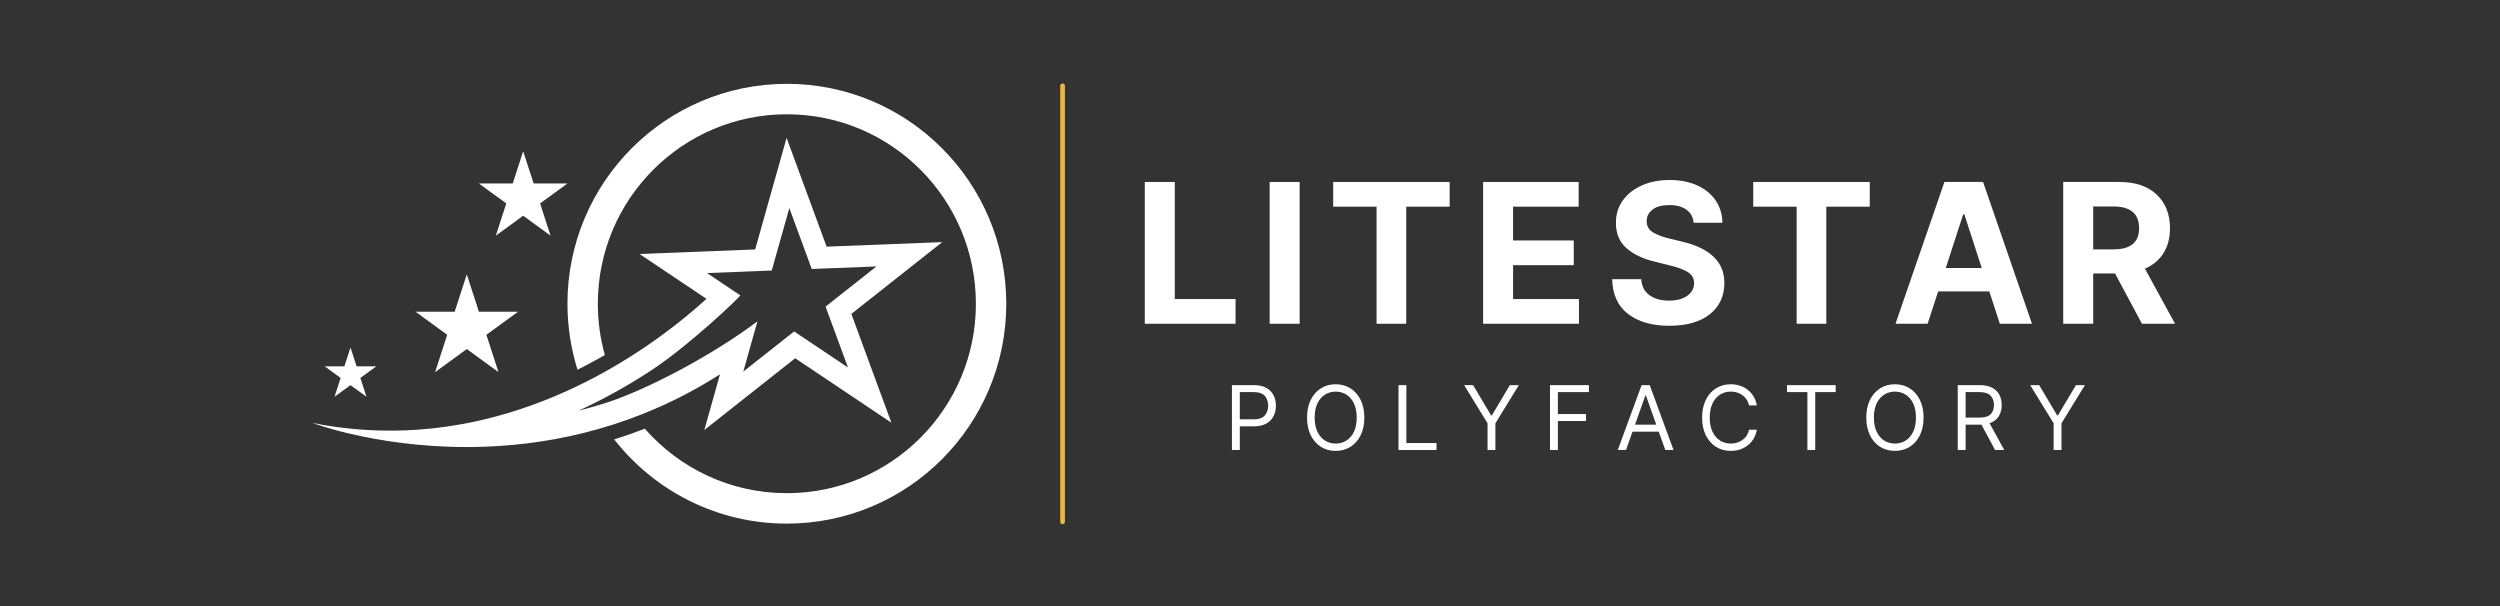 <svg xmlns="http://www.w3.org/2000/svg" xmlns:xlink="http://www.w3.org/1999/xlink" width="1600" zoomAndPan="magnify" viewBox="0 0 1200 291" height="388" preserveAspectRatio="xMidYMid meet" version="1.0"><rect x="0" y="0" width="1200" height="291" fill="#333333" stroke="none"/><defs><g/><clipPath id="7abfdb0a9c"><path d="M 150.043 66 L 453 66 L 453 215 L 150.043 215 Z M 150.043 66 " clip-rule="nonzero"/></clipPath><clipPath id="95502c2329"><path d="M 272 40.051 L 483.012 40.051 L 483.012 251.531 L 272 251.531 Z M 272 40.051 " clip-rule="nonzero"/></clipPath></defs><g clip-path="url(#7abfdb0a9c)"><path fill="#ffffff" d="M 277.695 197.121 C 291.145 190.969 302.832 184.188 312.398 177.906 C 330.699 165.902 354.094 143.578 355.375 141.793 L 346.805 136.051 L 339.379 131.078 L 362.883 130.156 L 370.434 129.859 L 372.488 122.57 L 378.879 99.883 L 387.016 122 L 389.629 129.109 L 397.184 128.812 L 420.688 127.891 L 402.211 142.484 L 396.273 147.168 L 398.891 154.277 L 407.027 176.395 L 387.469 163.297 L 381.191 159.086 L 375.254 163.773 L 356.777 178.363 L 359.949 167.09 L 363.164 155.68 L 363.562 154.262 C 341.074 171.133 309.609 187.391 290.797 193.402 C 286.484 194.781 282.113 196.02 277.695 197.121 Z M 233.461 214.395 C 266.801 213.09 306.516 204.598 345.602 179.668 L 338.07 206.41 L 381.691 171.961 L 427.859 202.891 L 408.648 150.672 L 452.27 116.219 L 396.777 118.395 L 377.562 66.172 L 362.477 119.738 L 306.98 121.914 L 339.109 143.438 C 317.965 162.707 264.922 203.812 194.652 206.57 C 180.449 207.125 165.531 206.113 150.043 203.035 C 150.043 203.035 185.016 216.297 233.461 214.395 " fill-opacity="1" fill-rule="nonzero"/></g><g clip-path="url(#95502c2329)"><path fill="#ffffff" d="M 377.695 40.242 C 319.531 40.242 272.379 87.5 272.379 145.789 C 272.379 156.828 274.074 167.469 277.211 177.473 C 281.789 175.184 286.164 172.816 290.332 170.414 C 288.137 162.582 286.961 154.324 286.961 145.789 C 286.961 95.57 327.582 54.855 377.695 54.855 C 427.809 54.855 468.43 95.57 468.43 145.789 C 468.43 196.012 427.809 236.723 377.695 236.723 C 350.52 236.723 326.137 224.746 309.508 205.773 C 304.672 207.66 299.777 209.379 294.82 210.926 C 314.102 235.531 344.055 251.336 377.695 251.336 C 435.859 251.336 483.012 204.082 483.012 145.789 C 483.012 87.5 435.859 40.242 377.695 40.242 " fill-opacity="1" fill-rule="nonzero"/></g><path fill="#ffffff" d="M 224.062 131.691 L 229.875 149.621 L 248.684 149.621 L 233.465 160.699 L 239.277 178.629 L 224.062 167.547 L 208.844 178.629 L 214.656 160.699 L 199.441 149.621 L 218.25 149.621 L 224.062 131.691 " fill-opacity="1" fill-rule="nonzero"/><path fill="#ffffff" d="M 251.125 72.602 L 256.145 88.078 L 272.379 88.078 L 259.246 97.641 L 264.262 113.117 L 251.125 103.555 L 237.992 113.117 L 243.008 97.641 L 229.875 88.078 L 246.109 88.078 L 251.125 72.602 " fill-opacity="1" fill-rule="nonzero"/><path fill="#ffffff" d="M 168.23 166.805 L 171.16 175.836 L 180.633 175.836 L 172.973 181.418 L 175.898 190.445 L 168.23 184.867 L 160.57 190.445 L 163.496 181.418 L 155.832 175.836 L 165.305 175.836 L 168.23 166.805 " fill-opacity="1" fill-rule="nonzero"/><g fill="#ffffff" fill-opacity="1"><g transform="translate(543.58, 155.403)"><g><path d="M 5.922 0 L 5.922 -68.062 L 20.312 -68.062 L 20.312 -11.859 L 49.484 -11.859 L 49.484 0 Z M 5.922 0 "/></g></g></g><g fill="#ffffff" fill-opacity="1"><g transform="translate(603.515, 155.403)"><g><path d="M 20.312 -68.062 L 20.312 0 L 5.922 0 L 5.922 -68.062 Z M 20.312 -68.062 "/></g></g></g><g fill="#ffffff" fill-opacity="1"><g transform="translate(636.599, 155.403)"><g><path d="M 3.328 -56.203 L 3.328 -68.062 L 59.234 -68.062 L 59.234 -56.203 L 38.391 -56.203 L 38.391 0 L 24.156 0 L 24.156 -56.203 Z M 3.328 -56.203 "/></g></g></g><g fill="#ffffff" fill-opacity="1"><g transform="translate(705.972, 155.403)"><g><path d="M 5.922 0 L 5.922 -68.062 L 51.781 -68.062 L 51.781 -56.203 L 20.312 -56.203 L 20.312 -39.984 L 49.422 -39.984 L 49.422 -28.125 L 20.312 -28.125 L 20.312 -11.859 L 51.922 -11.859 L 51.922 0 Z M 5.922 0 "/></g></g></g><g fill="#ffffff" fill-opacity="1"><g transform="translate(770.127, 155.403)"><g><path d="M 42.844 -48.484 C 42.57 -51.172 41.422 -53.254 39.391 -54.734 C 37.367 -56.223 34.641 -56.969 31.203 -56.969 C 27.68 -56.969 24.977 -56.242 23.094 -54.797 C 21.219 -53.359 20.281 -51.547 20.281 -49.359 C 20.227 -46.922 21.27 -45.07 23.406 -43.812 C 25.551 -42.562 28.098 -41.598 31.047 -40.922 L 37.156 -39.453 C 41.102 -38.566 44.609 -37.281 47.672 -35.594 C 50.742 -33.914 53.16 -31.75 54.922 -29.094 C 56.68 -26.445 57.562 -23.227 57.562 -19.438 C 57.539 -13.219 55.207 -8.258 50.562 -4.562 C 45.926 -0.875 39.453 0.969 31.141 0.969 C 22.879 0.969 16.285 -0.914 11.359 -4.688 C 6.441 -8.457 3.895 -14.02 3.719 -21.375 L 17.656 -21.375 C 17.895 -17.957 19.238 -15.391 21.688 -13.672 C 24.133 -11.953 27.227 -11.094 30.969 -11.094 C 34.625 -11.094 37.547 -11.867 39.734 -13.422 C 41.922 -14.973 43.023 -16.992 43.047 -19.484 C 43.023 -21.785 42.016 -23.555 40.016 -24.797 C 38.023 -26.035 35.176 -27.098 31.469 -27.984 L 24.062 -29.844 C 18.32 -31.219 13.789 -33.398 10.469 -36.391 C 7.145 -39.379 5.492 -43.379 5.516 -48.391 C 5.492 -52.516 6.598 -56.117 8.828 -59.203 C 11.055 -62.297 14.117 -64.703 18.016 -66.422 C 21.91 -68.141 26.344 -69 31.312 -69 C 36.363 -69 40.773 -68.133 44.547 -66.406 C 48.328 -64.676 51.27 -62.27 53.375 -59.188 C 55.477 -56.113 56.566 -52.547 56.641 -48.484 Z M 42.844 -48.484 "/></g></g></g><g fill="#ffffff" fill-opacity="1"><g transform="translate(838.236, 155.403)"><g><path d="M 3.328 -56.203 L 3.328 -68.062 L 59.234 -68.062 L 59.234 -56.203 L 38.391 -56.203 L 38.391 0 L 24.156 0 L 24.156 -56.203 Z M 3.328 -56.203 "/></g></g></g><g fill="#ffffff" fill-opacity="1"><g transform="translate(907.608, 155.403)"><g><path d="M 17.656 0 L 2.234 0 L 25.719 -68.062 L 44.266 -68.062 L 67.734 0 L 52.312 0 L 47.266 -15.516 L 22.703 -15.516 Z M 26.359 -26.75 L 43.641 -26.75 L 35.266 -52.516 L 34.734 -52.516 Z M 26.359 -26.75 "/></g></g></g><g fill="#ffffff" fill-opacity="1"><g transform="translate(984.424, 155.403)"><g><path d="M 5.922 0 L 5.922 -68.062 L 32.766 -68.062 C 40.504 -68.062 46.504 -66.047 50.766 -62.016 C 55.035 -57.984 57.172 -52.586 57.172 -45.828 C 57.172 -41.18 56.133 -37.207 54.062 -33.906 C 51.988 -30.602 49.016 -28.117 45.141 -26.453 L 59.594 0 L 43.703 0 L 30.812 -24.125 L 20.312 -24.125 L 20.312 0 Z M 20.312 -35.703 L 30.078 -35.703 C 38.254 -35.703 42.344 -39.078 42.344 -45.828 C 42.344 -52.805 38.234 -56.297 30.016 -56.297 L 20.312 -56.297 Z M 20.312 -35.703 "/></g></g></g><g fill="#ffffff" fill-opacity="1"><g transform="translate(587.561, 216.003)"><g><path d="M 3.766 0 L 3.766 -31.141 L 14.297 -31.141 C 16.734 -31.141 18.727 -30.695 20.281 -29.812 C 21.844 -28.938 23 -27.754 23.75 -26.266 C 24.5 -24.773 24.875 -23.113 24.875 -21.281 C 24.875 -19.445 24.5 -17.781 23.75 -16.281 C 23.008 -14.781 21.863 -13.586 20.312 -12.703 C 18.758 -11.816 16.773 -11.375 14.359 -11.375 L 7.547 -11.375 L 7.547 0 Z M 7.547 -14.719 L 14.234 -14.719 C 16.734 -14.719 18.508 -15.344 19.562 -16.594 C 20.625 -17.852 21.156 -19.414 21.156 -21.281 C 21.156 -23.156 20.625 -24.707 19.562 -25.938 C 18.5 -27.176 16.703 -27.797 14.172 -27.797 L 7.547 -27.797 Z M 7.547 -14.719 "/></g></g></g><g fill="#ffffff" fill-opacity="1"><g transform="translate(624.832, 216.003)"><g><path d="M 30.047 -15.562 C 30.047 -12.281 29.453 -9.441 28.266 -7.047 C 27.078 -4.66 25.445 -2.816 23.375 -1.516 C 21.312 -0.223 18.953 0.422 16.297 0.422 C 13.641 0.422 11.273 -0.223 9.203 -1.516 C 7.141 -2.816 5.516 -4.66 4.328 -7.047 C 3.141 -9.441 2.547 -12.281 2.547 -15.562 C 2.547 -18.852 3.141 -21.691 4.328 -24.078 C 5.516 -26.473 7.141 -28.316 9.203 -29.609 C 11.273 -30.91 13.641 -31.562 16.297 -31.562 C 18.953 -31.562 21.312 -30.91 23.375 -29.609 C 25.445 -28.316 27.078 -26.473 28.266 -24.078 C 29.453 -21.691 30.047 -18.852 30.047 -15.562 Z M 26.391 -15.562 C 26.391 -18.258 25.941 -20.535 25.047 -22.391 C 24.148 -24.242 22.938 -25.645 21.406 -26.594 C 19.883 -27.551 18.18 -28.031 16.297 -28.031 C 14.41 -28.031 12.703 -27.551 11.172 -26.594 C 9.648 -25.645 8.441 -24.242 7.547 -22.391 C 6.648 -20.535 6.203 -18.258 6.203 -15.562 C 6.203 -12.875 6.648 -10.598 7.547 -8.734 C 8.441 -6.879 9.648 -5.473 11.172 -4.516 C 12.703 -3.566 14.41 -3.094 16.297 -3.094 C 18.18 -3.094 19.883 -3.566 21.406 -4.516 C 22.938 -5.473 24.148 -6.879 25.047 -8.734 C 25.941 -10.598 26.391 -12.875 26.391 -15.562 Z M 26.391 -15.562 "/></g></g></g><g fill="#ffffff" fill-opacity="1"><g transform="translate(667.512, 216.003)"><g><path d="M 3.766 0 L 3.766 -31.141 L 7.547 -31.141 L 7.547 -3.344 L 22.016 -3.344 L 22.016 0 Z M 3.766 0 "/></g></g></g><g fill="#ffffff" fill-opacity="1"><g transform="translate(701.684, 216.003)"><g><path d="M 1.094 -31.141 L 5.406 -31.141 L 14.047 -16.609 L 14.406 -16.609 L 23.047 -31.141 L 27.359 -31.141 L 16.109 -12.828 L 16.109 0 L 12.344 0 L 12.344 -12.828 Z M 1.094 -31.141 "/></g></g></g><g fill="#ffffff" fill-opacity="1"><g transform="translate(740.231, 216.003)"><g><path d="M 3.766 0 L 3.766 -31.141 L 22.438 -31.141 L 22.438 -27.797 L 7.547 -27.797 L 7.547 -17.266 L 21.047 -17.266 L 21.047 -13.922 L 7.547 -13.922 L 7.547 0 Z M 3.766 0 "/></g></g></g><g fill="#ffffff" fill-opacity="1"><g transform="translate(775.436, 216.003)"><g><path d="M 5.047 0 L 1.094 0 L 12.531 -31.141 L 16.422 -31.141 L 27.859 0 L 23.906 0 L 20.766 -8.812 L 8.172 -8.812 Z M 9.359 -12.156 L 19.578 -12.156 L 14.594 -26.203 L 14.359 -26.203 Z M 9.359 -12.156 "/></g></g></g><g fill="#ffffff" fill-opacity="1"><g transform="translate(814.47, 216.003)"><g><path d="M 28.828 -21.406 L 25.062 -21.406 C 24.75 -22.844 24.16 -24.051 23.297 -25.031 C 22.441 -26.02 21.406 -26.766 20.188 -27.266 C 18.969 -27.773 17.672 -28.031 16.297 -28.031 C 14.41 -28.031 12.703 -27.551 11.172 -26.594 C 9.648 -25.645 8.441 -24.242 7.547 -22.391 C 6.648 -20.535 6.203 -18.258 6.203 -15.562 C 6.203 -12.875 6.648 -10.598 7.547 -8.734 C 8.441 -6.879 9.648 -5.473 11.172 -4.516 C 12.703 -3.566 14.41 -3.094 16.297 -3.094 C 17.672 -3.094 18.969 -3.348 20.188 -3.859 C 21.406 -4.367 22.441 -5.113 23.297 -6.094 C 24.16 -7.082 24.75 -8.297 25.062 -9.734 L 28.828 -9.734 C 28.441 -7.598 27.656 -5.77 26.469 -4.25 C 25.281 -2.738 23.812 -1.582 22.062 -0.781 C 20.312 0.02 18.391 0.422 16.297 0.422 C 13.641 0.422 11.273 -0.223 9.203 -1.516 C 7.141 -2.816 5.516 -4.66 4.328 -7.047 C 3.141 -9.441 2.547 -12.281 2.547 -15.562 C 2.547 -18.852 3.141 -21.691 4.328 -24.078 C 5.516 -26.473 7.141 -28.316 9.203 -29.609 C 11.273 -30.91 13.641 -31.562 16.297 -31.562 C 18.391 -31.562 20.312 -31.156 22.062 -30.344 C 23.812 -29.539 25.281 -28.379 26.469 -26.859 C 27.656 -25.348 28.441 -23.531 28.828 -21.406 Z M 28.828 -21.406 "/></g></g></g><g fill="#ffffff" fill-opacity="1"><g transform="translate(855.691, 216.003)"><g><path d="M 2.062 -27.797 L 2.062 -31.141 L 25.422 -31.141 L 25.422 -27.797 L 15.625 -27.797 L 15.625 0 L 11.859 0 L 11.859 -27.797 Z M 2.062 -27.797 "/></g></g></g><g fill="#ffffff" fill-opacity="1"><g transform="translate(893.266, 216.003)"><g><path d="M 30.047 -15.562 C 30.047 -12.281 29.453 -9.441 28.266 -7.047 C 27.078 -4.66 25.445 -2.816 23.375 -1.516 C 21.312 -0.223 18.953 0.422 16.297 0.422 C 13.641 0.422 11.273 -0.223 9.203 -1.516 C 7.141 -2.816 5.516 -4.66 4.328 -7.047 C 3.141 -9.441 2.547 -12.281 2.547 -15.562 C 2.547 -18.852 3.141 -21.691 4.328 -24.078 C 5.516 -26.473 7.141 -28.316 9.203 -29.609 C 11.273 -30.91 13.641 -31.562 16.297 -31.562 C 18.953 -31.562 21.312 -30.91 23.375 -29.609 C 25.445 -28.316 27.078 -26.473 28.266 -24.078 C 29.453 -21.691 30.047 -18.852 30.047 -15.562 Z M 26.391 -15.562 C 26.391 -18.258 25.941 -20.535 25.047 -22.391 C 24.148 -24.242 22.938 -25.645 21.406 -26.594 C 19.883 -27.551 18.18 -28.031 16.297 -28.031 C 14.41 -28.031 12.703 -27.551 11.172 -26.594 C 9.648 -25.645 8.441 -24.242 7.547 -22.391 C 6.648 -20.535 6.203 -18.258 6.203 -15.562 C 6.203 -12.875 6.648 -10.598 7.547 -8.734 C 8.441 -6.879 9.648 -5.473 11.172 -4.516 C 12.703 -3.566 14.41 -3.094 16.297 -3.094 C 18.18 -3.094 19.883 -3.566 21.406 -4.516 C 22.938 -5.473 24.148 -6.879 25.047 -8.734 C 25.941 -10.598 26.391 -12.875 26.391 -15.562 Z M 26.391 -15.562 "/></g></g></g><g fill="#ffffff" fill-opacity="1"><g transform="translate(935.946, 216.003)"><g><path d="M 3.766 0 L 3.766 -31.141 L 14.297 -31.141 C 16.723 -31.141 18.719 -30.723 20.281 -29.891 C 21.844 -29.066 23 -27.938 23.75 -26.5 C 24.5 -25.062 24.875 -23.426 24.875 -21.594 C 24.875 -19.52 24.398 -17.711 23.453 -16.172 C 22.504 -14.641 21.035 -13.535 19.047 -12.859 L 26.094 0 L 21.703 0 L 15.141 -12.172 C 14.891 -12.16 14.629 -12.156 14.359 -12.156 L 7.547 -12.156 L 7.547 0 Z M 7.547 -15.562 L 14.234 -15.562 C 16.723 -15.562 18.5 -16.098 19.562 -17.172 C 20.625 -18.254 21.156 -19.727 21.156 -21.594 C 21.156 -23.469 20.617 -24.969 19.547 -26.094 C 18.484 -27.227 16.691 -27.797 14.172 -27.797 L 7.547 -27.797 Z M 7.547 -15.562 "/></g></g></g><g fill="#ffffff" fill-opacity="1"><g transform="translate(973.4, 216.003)"><g><path d="M 1.094 -31.141 L 5.406 -31.141 L 14.047 -16.609 L 14.406 -16.609 L 23.047 -31.141 L 27.359 -31.141 L 16.109 -12.828 L 16.109 0 L 12.344 0 L 12.344 -12.828 Z M 1.094 -31.141 "/></g></g></g><path stroke-linecap="round" transform="matrix(0, 2.257, -2.25, 0, 511.164, 40.059)" fill="none" stroke-linejoin="miter" d="M 0.5 0.5 L 93.226 0.5 " stroke="#edb641" stroke-width="1" stroke-opacity="1" stroke-miterlimit="4"/></svg>